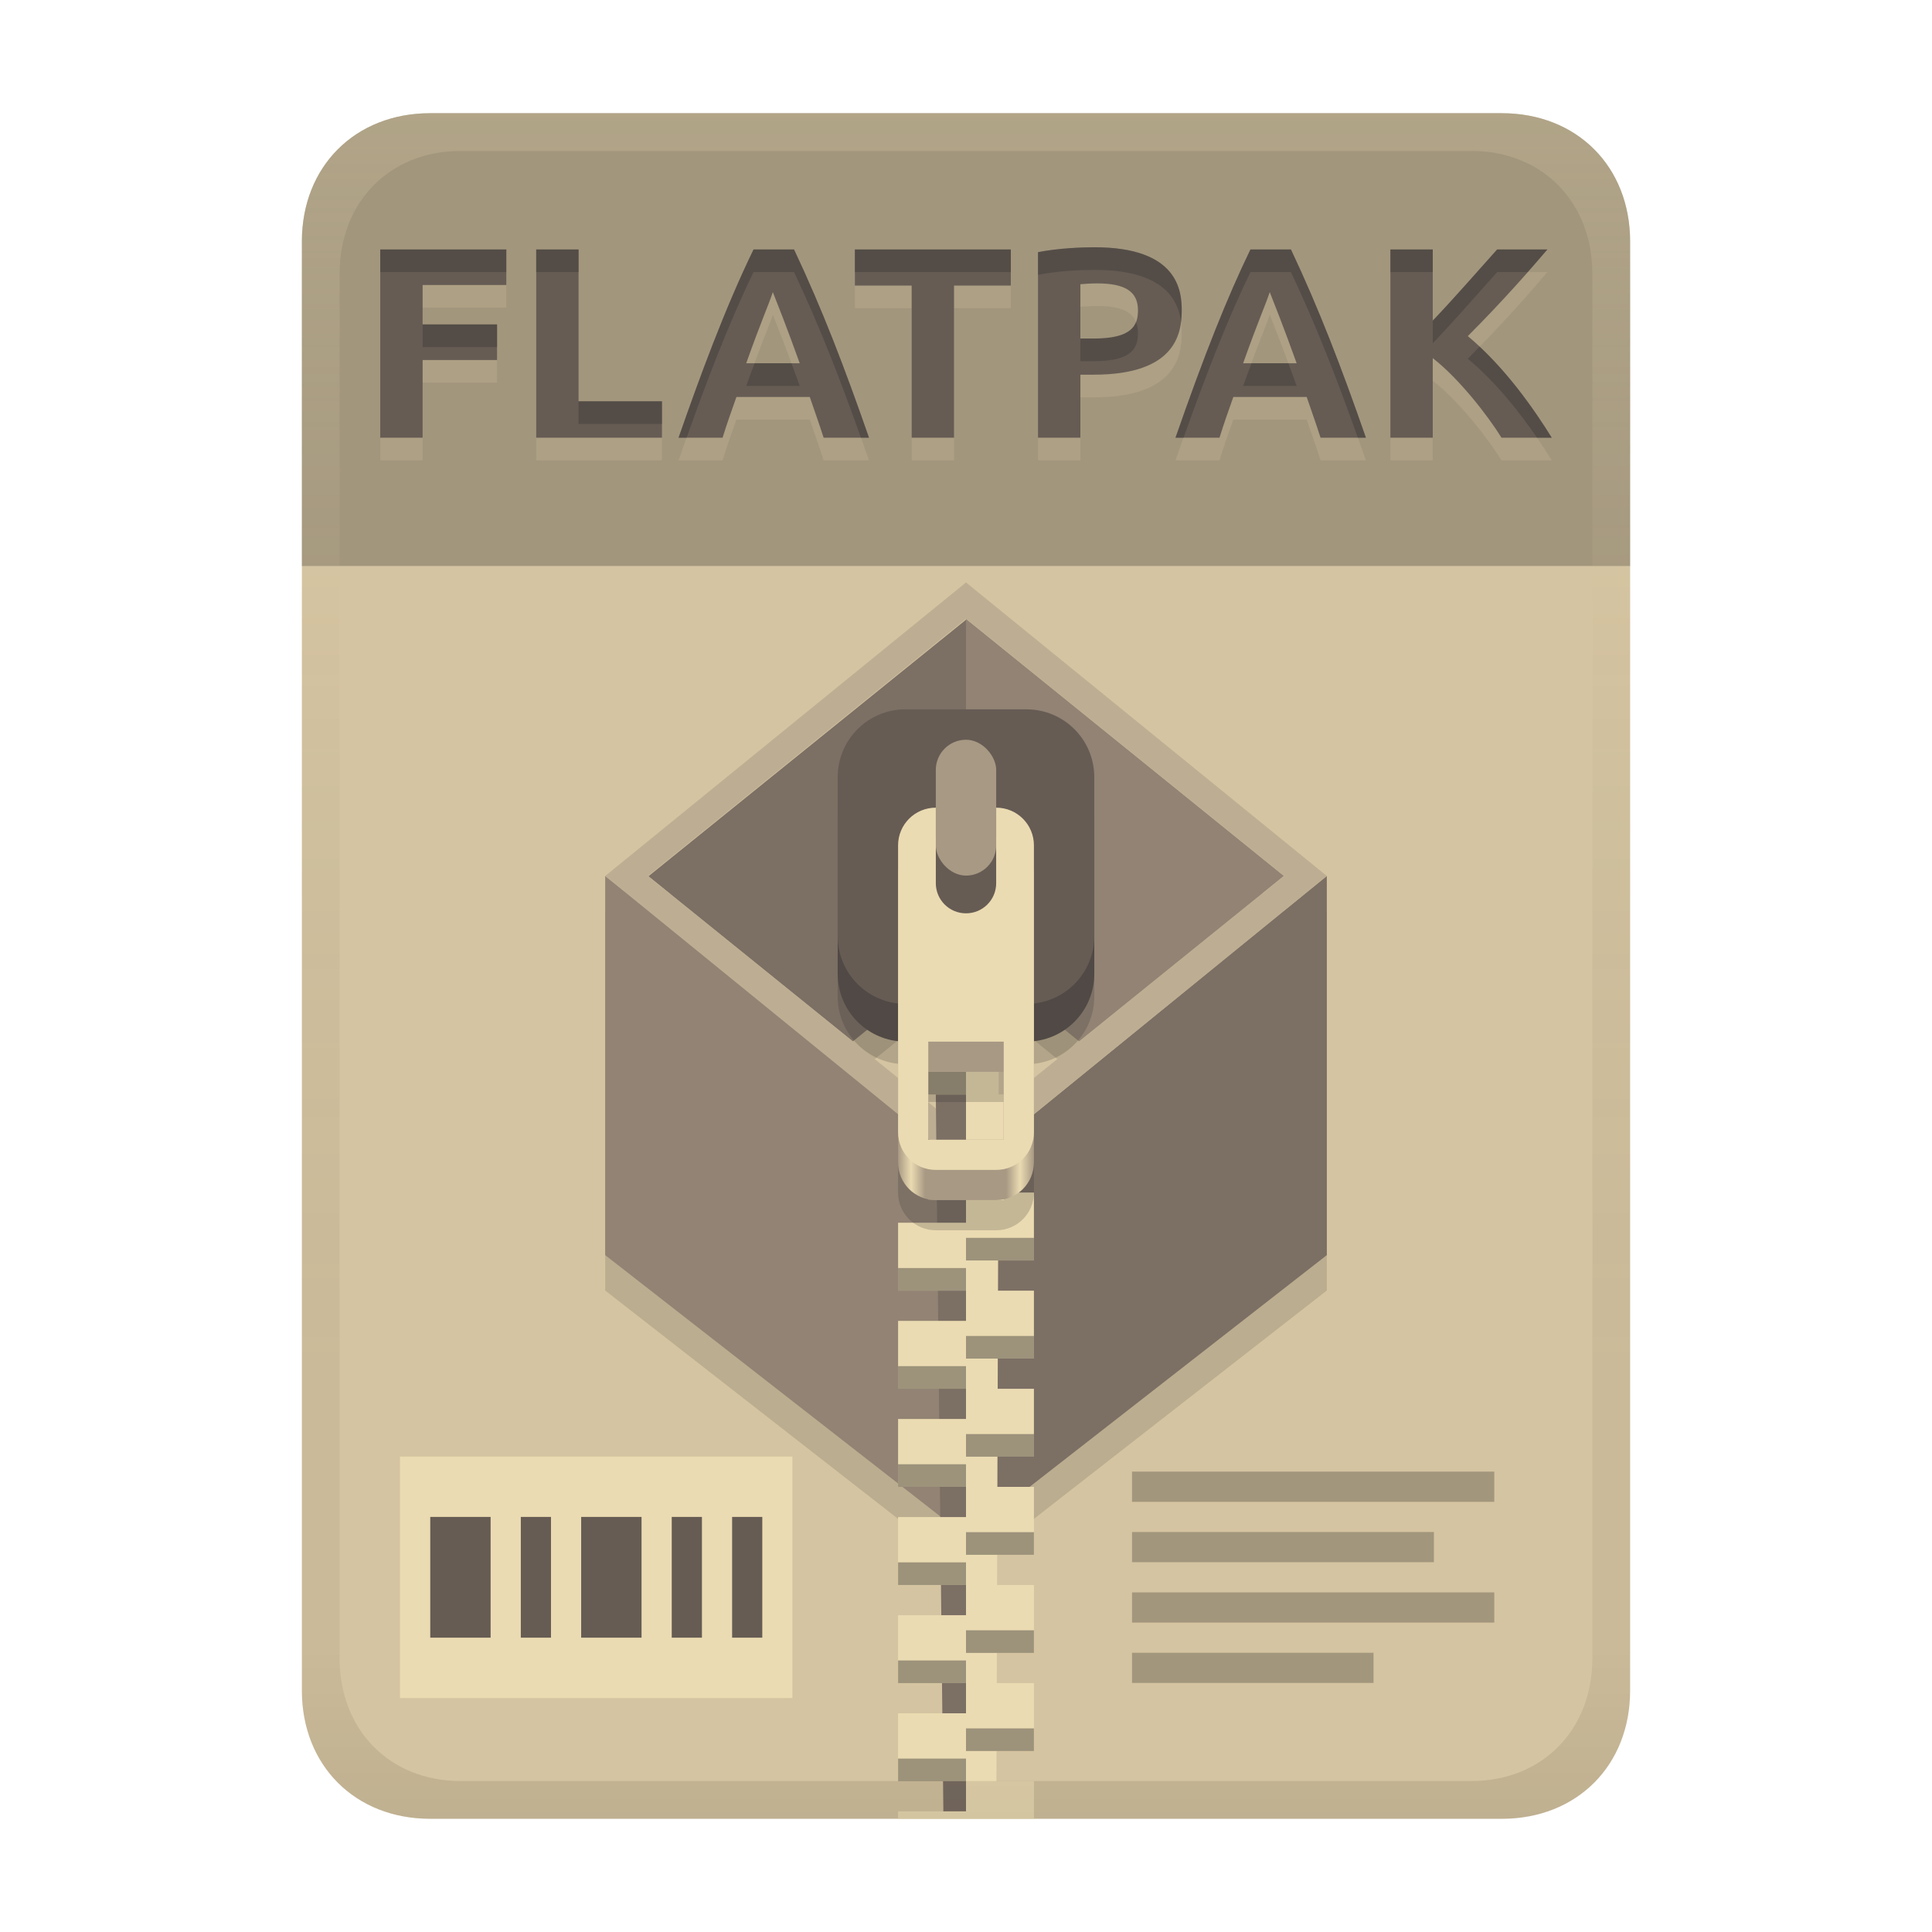 <svg width="256" height="256" fill="none" version="1.1" viewBox="0 0 256 256" xmlns="http://www.w3.org/2000/svg">
  <path d="m57 15c-9.939 0-17 7.059-17 17v192c0 9.939 7.059 17 17 17h142c9.941 0 17-7.061 17-17v-192c0-9.941-7.061-17-17-17z" fill="url(#linearGradient26)" stroke-linecap="round" stroke-linejoin="round" stroke-miterlimit="0" style="paint-order:markers fill stroke"/>
  <path d="m128 86.689v0.121l-42.082 33.988 27.094 21.881 15.045-12.15 14.938 12.15 27.143-21.922zm-47.807 34.07v50.24l47.809 37.273 47.809-37.273v-50.24l-47.809 38.895v-0.947z" fill="#282828" opacity=".15" stroke-width=".81" style="isolation:isolate"/>
  <path d="m113.01 137.99 15.048-12.155-5e-3 -43.761-42.137 34.034z" fill="#7c6f64" stroke-width=".81" style="isolation:isolate"/>
  <path d="m142.99 137.99-14.994-12.199v-43.792l42.137 34.068z" fill="#928374" stroke-width=".81" style="isolation:isolate"/>
  <path d="m80.191 116.07v50.24l47.809 37.275v-49.567z" fill="#928374" stroke-width=".81" style="isolation:isolate"/>
  <path d="m175.81 116.07v50.24l-47.809 37.275v-48.619z" fill="#7c6f64" stroke-width=".81" style="isolation:isolate"/>
  <path d="m80.191 116.07 47.809-38.895 47.809 38.895-47.809 38.895zm5.672 0 42.137 34.034 42.137-34.034-42.137-34.068z" fill="#bdae93" fill-rule="evenodd" stroke-width=".81" style="isolation:isolate"/>
  <path d="m53 193h52v32h-52z" fill="#ebdbb2"/>
  <path d="m57.01 201v16h7.998v-16zm12 0v16h3.999v-16zm7.998 0v16h8.001v-16zm12 0v16h4.003v-16zm8.001 0v16h3.999v-16z" fill="#665c54"/>
  <path d="m150 195v3.999h48v-3.999zm0 7.997v4.003h40v-4.003zm0 8.002v3.999h48v-3.999zm0 8.001v3.999h32v-3.999z" fill="#282828" opacity=".3"/>
  <defs>
    <linearGradient id="linearGradient26" x1="-160" x2="-160" y2="226" gradientTransform="translate(267,15)" gradientUnits="userSpaceOnUse">
      <stop stop-color="#d5c4a1" offset="0"/>
      <stop stop-color="#d5c4a1" offset="1"/>
    </linearGradient>
    <linearGradient id="linearGradient30" x1="119" x2="137" y1="127" y2="127" gradientTransform="translate(0 8.021)" gradientUnits="userSpaceOnUse">
      <stop stop-color="#a89984" offset="0"/>
      <stop stop-color="#ebdbb2" offset=".096"/>
      <stop stop-color="#a89984" offset=".199"/>
      <stop stop-color="#a89984" offset=".796"/>
      <stop stop-color="#ebdbb2" offset=".898"/>
      <stop stop-color="#a89984" offset="1"/>
    </linearGradient>
    <linearGradient id="linearGradient23" x1="128" x2="128" y1="15" y2="241" gradientTransform="translate(-1.1e-4)" gradientUnits="userSpaceOnUse">
      <stop stop-color="#ebdbb2" stop-opacity=".2" offset="0"/>
      <stop stop-color="#ebdbb2" stop-opacity=".1" offset=".2"/>
      <stop stop-opacity=".05" offset=".75"/>
      <stop stop-opacity=".051" offset=".9"/>
      <stop stop-opacity=".102" offset="1"/>
    </linearGradient>
  </defs>
  <path d="m128 145.02h-4l1 95h3z" fill="#7c6f64"/>
  <path d="m128 132.02v4h-9v9h9v7h-9l2 4 7 2v4h-9v9h9v4h-9v9h9v4h-9v9h9v4h-9v9h9v4h-9v9h9v4h-9v9h9v4h-9v0.979h18v-4.979h-4.969l0.014-4h4.955v-9h-4.926l0.012-4h4.914v-9h-4.885l0.014-4h4.871v-9h-4.844l0.014-4h4.83v-9h-4.801l0.012-4h4.789v-9h-4.76l0.014-4h4.746v-9h-4.719l0.014-4h4.705v-9h-4.676l0.012-4h4.664v-9h-4.635z" fill="#ebdbb2"/>
  <path d="m119 142.02v3h9v-3zm9 9v3h9v-3zm0 13v3h9v-3zm-9 4v3h9v-3zm9 9v3h9v-3zm-9 4v3h9v-3zm9 9v3h9v-3zm-9 4v3h9v-3zm9 9v3h9v-3zm-9 4v3h9v-3zm9 9v3h9v-3zm-9 4v3h9v-3zm9 9v3h9v-3zm-9 4v3h9v-3z" fill="#282828" opacity=".4" style="paint-order:markers fill stroke"/>
  <path d="m120 101.99c-4.986 0-9 4.014-9 9v21.029c0 4.647 3.489 8.446 8 8.941v17.059c0 2.77 2.23 5 5 5h8c2.77 0 5-2.23 5-5v-17.059c4.511-0.495 8-4.294 8-8.941v-21.029c0-4.986-4.014-9-9-9zm3 44.029h10v13h-10z" fill="#282828" opacity=".2" style="paint-order:markers fill stroke"/>
  <path d="m120 98.991h16c4.986 0 9 4.014 9 9v21.03c0 4.986-4.014 9-9 9h-16c-4.986 0-9-4.014-9-9v-21.03c0-4.986 4.014-9 9-9z" fill="#504945" style="paint-order:markers fill stroke"/>
  <path d="m120 93.991h16c4.986 0 9 4.014 9 9v21.03c0 4.986-4.014 9-9 9h-16c-4.986 0-9-4.014-9-9v-21.03c0-4.986 4.014-9 9-9z" fill="#665c54" style="paint-order:markers fill stroke"/>
  <rect x="124" y="98.021" width="8" height="18" ry="4" fill="#a89984" style="paint-order:markers fill stroke"/>
  <path d="m124 111.02c-2.77 0-5 2.23-5 5v38c0 2.77 2.23 5 5 5h8c2.77 0 5-2.23 5-5v-38c0-2.77-2.23-5-5-5v10c0 2.216-1.784 4-4 4s-4-1.784-4-4zm-1 31h10v12h-10z" fill="url(#linearGradient30)" style="paint-order:markers fill stroke"/>
  <path d="m124 107.02c-2.77 0-5 2.23-5 5v38c0 2.77 2.23 5 5 5h8c2.77 0 5-2.23 5-5v-38c0-2.77-2.23-5-5-5v10c0 2.216-1.784 4-4 4s-4-1.784-4-4zm-1 31h10v13h-10z" fill="#ebdbb2" style="paint-order:markers fill stroke"/>
  <path d="m57 15c-9.939 0-17 7.059-17 17v43h176v-43c0-9.941-7.061-17-17-17z" fill="#282828" opacity=".3" stroke-linecap="round" stroke-linejoin="round" stroke-miterlimit="0" style="paint-order:markers fill stroke"/>
  <path d="m50.384 61v-24.948h16.704v4.716h-11.088v5.22h9.864v4.716h-9.864v10.296zm37.332-4.824v4.824h-16.668v-24.948h5.616v20.124zm21.42 4.824c-0.579-1.811-1.221-3.601-1.836-5.4h-9.72c-0.639 1.791-1.271 3.584-1.836 5.4h-5.832c2.747-7.889 6.131-17.121 9.936-24.948h5.364c3.746 7.932 6.693 15.636 9.936 24.948zm-6.732-19.296c-0.644 1.933-1.485 3.686-3.528 9.432h7.092c-0.066-0.185-1.677-4.714-3.564-9.432zm31.536-5.652v4.788h-7.524v20.16h-5.616v-20.16h-7.524v-4.788zm11.088-0.288c11.141 0 11.556 5.851 11.556 8.388 0 2.997-0.765 8.496-11.664 8.496h-1.764v8.352h-5.616v-24.588c2.703-0.53 5.802-0.648 7.488-0.648zm0.36 4.788c-0.856 0-1.664 0.061-2.232 0.108v7.2h1.764c5.1 0 5.868-1.74 5.868-3.744 0-2.447-1.649-3.564-5.4-3.564zm29.592 20.448c-0.579-1.811-1.221-3.601-1.836-5.4h-9.72c-0.639 1.791-1.271 3.584-1.836 5.4h-5.832c3.793-10.892 6.835-18.568 9.936-24.948h5.364c3.746 7.932 6.693 15.636 9.936 24.948zm-6.732-19.296c-0.644 1.933-1.485 3.686-3.528 9.432h7.092c-0.066-0.185-1.677-4.714-3.564-9.432zm30.708 19.296c-1.761-2.852-5.579-7.803-9.108-10.548v10.548h-5.616v-24.948h5.616v9.432c2.926-3.069 5.702-6.276 8.532-9.432h6.66c-2.063 2.441-5.91 6.846-10.548 11.484 4.88 4.057 8.805 9.709 11.124 13.464z" fill="#ebdbb2" opacity=".15" aria-label="FLATPAK"/>
  <path d="m50.384 58v-24.948h16.704v4.716h-11.088v5.22h9.864v4.716h-9.864v10.296zm37.332-4.824v4.824h-16.668v-24.948h5.616v20.124zm21.42 4.824c-0.579-1.811-1.221-3.601-1.836-5.4h-9.72c-0.639 1.791-1.271 3.584-1.836 5.4h-5.832c2.747-7.889 6.131-17.121 9.936-24.948h5.364c3.746 7.932 6.693 15.636 9.936 24.948zm-6.732-19.296c-0.644 1.933-1.485 3.686-3.528 9.432h7.092c-0.066-0.185-1.677-4.714-3.564-9.432zm31.536-5.652v4.788h-7.524v20.16h-5.616v-20.16h-7.524v-4.788zm11.088-0.288c11.141 0 11.556 5.851 11.556 8.388 0 2.997-0.765 8.496-11.664 8.496h-1.764v8.352h-5.616v-24.588c2.703-0.53 5.802-0.648 7.488-0.648zm0.36 4.788c-0.856 0-1.664 0.061-2.232 0.108v7.2h1.764c5.1 0 5.868-1.74 5.868-3.744 0-2.447-1.649-3.564-5.4-3.564zm29.592 20.448c-0.579-1.811-1.221-3.601-1.836-5.4h-9.72c-0.639 1.791-1.271 3.584-1.836 5.4h-5.832c3.793-10.892 6.835-18.568 9.936-24.948h5.364c3.746 7.932 6.693 15.636 9.936 24.948zm-6.732-19.296c-0.644 1.933-1.485 3.686-3.528 9.432h7.092c-0.066-0.185-1.677-4.714-3.564-9.432zm30.708 19.296c-1.761-2.852-5.579-7.803-9.108-10.548v10.548h-5.616v-24.948h5.616v9.432c2.926-3.069 5.702-6.276 8.532-9.432h6.66c-2.063 2.441-5.91 6.846-10.548 11.484 4.88 4.057 8.805 9.709 11.124 13.464z" fill="#665c54" aria-label="FLATPAK"/>
  <path d="m145.03 32.763c-1.686 0-4.786 0.119-7.488 0.648v3c2.703-0.53 5.802-0.648 7.488-0.648 9.308 0 11.108 4.067 11.455 6.891 0.066-0.536 0.102-1.051 0.102-1.502 0-2.537-0.416-8.389-11.557-8.389zm-94.643 0.289v3h16.703v-3zm20.664 0v3h5.615v-3zm28.799 0c-3.805 7.827-7.189 17.059-9.935 24.947h1.066c2.545-7.175 5.53-15.079 8.869-21.947h5.365c3.327 7.045 6.032 13.975 8.865 21.947h1.07c-3.243-9.312-6.19-17.015-9.936-24.947zm13.428 0v3h20.664v-3zm52.416 0c-3.101 6.38-6.143 14.055-9.936 24.947h1.072c3.292-9.261 6.068-16.197 8.863-21.947h5.365c3.327 7.045 6.032 13.975 8.865 21.947h1.07c-3.243-9.312-6.19-17.015-9.936-24.947zm18.541 0v3h5.615v-3zm14.148 0c-2.83 3.156-5.608 6.362-8.533 9.432v3c2.926-3.069 5.703-6.276 8.533-9.432h4.031c0.933-1.061 1.998-2.256 2.627-3zm-47.859 9.627c-0.504 1.263-1.91 2.18-5.602 2.18h-1.764v3h1.764c5.1 0 5.867-1.74 5.867-3.744 0-0.548-0.095-1.018-0.266-1.435zm-94.521 0.309v3h9.863v-3zm140.05 2.941c-0.523 0.537-1.016 1.059-1.562 1.605 3.706 3.081 6.851 7.074 9.17 10.465h1.953c-2.064-3.344-5.409-8.184-9.56-12.07zm-96.061 2.207c-0.37 0.987-0.619 1.597-1.117 3h7.092c-0.033-0.092-0.453-1.272-1.094-3zm65.844 0c-0.37 0.987-0.619 1.597-1.117 3h7.092c-0.033-0.092-0.453-1.272-1.094-3zm-89.174 5.039v3h11.053v-3z" fill="#282828" opacity=".3"/>
  <path d="m57 15c-9.939 0-17 7.059-17 17v192c0 9.939 7.059 17 17 17h142c9.941 0 17-7.061 17-17v-192c0-9.941-7.061-17-17-17zm4.033 5h133.93c9.375 0 16.033 6.747 16.033 16.248v183.5c0 9.499-6.657 16.248-16.033 16.248h-133.93c-9.376 0-16.033-6.749-16.033-16.248v-183.5c0-9.501 6.659-16.248 16.033-16.248z" fill="url(#linearGradient23)" style="paint-order:markers fill stroke"/>
</svg>

